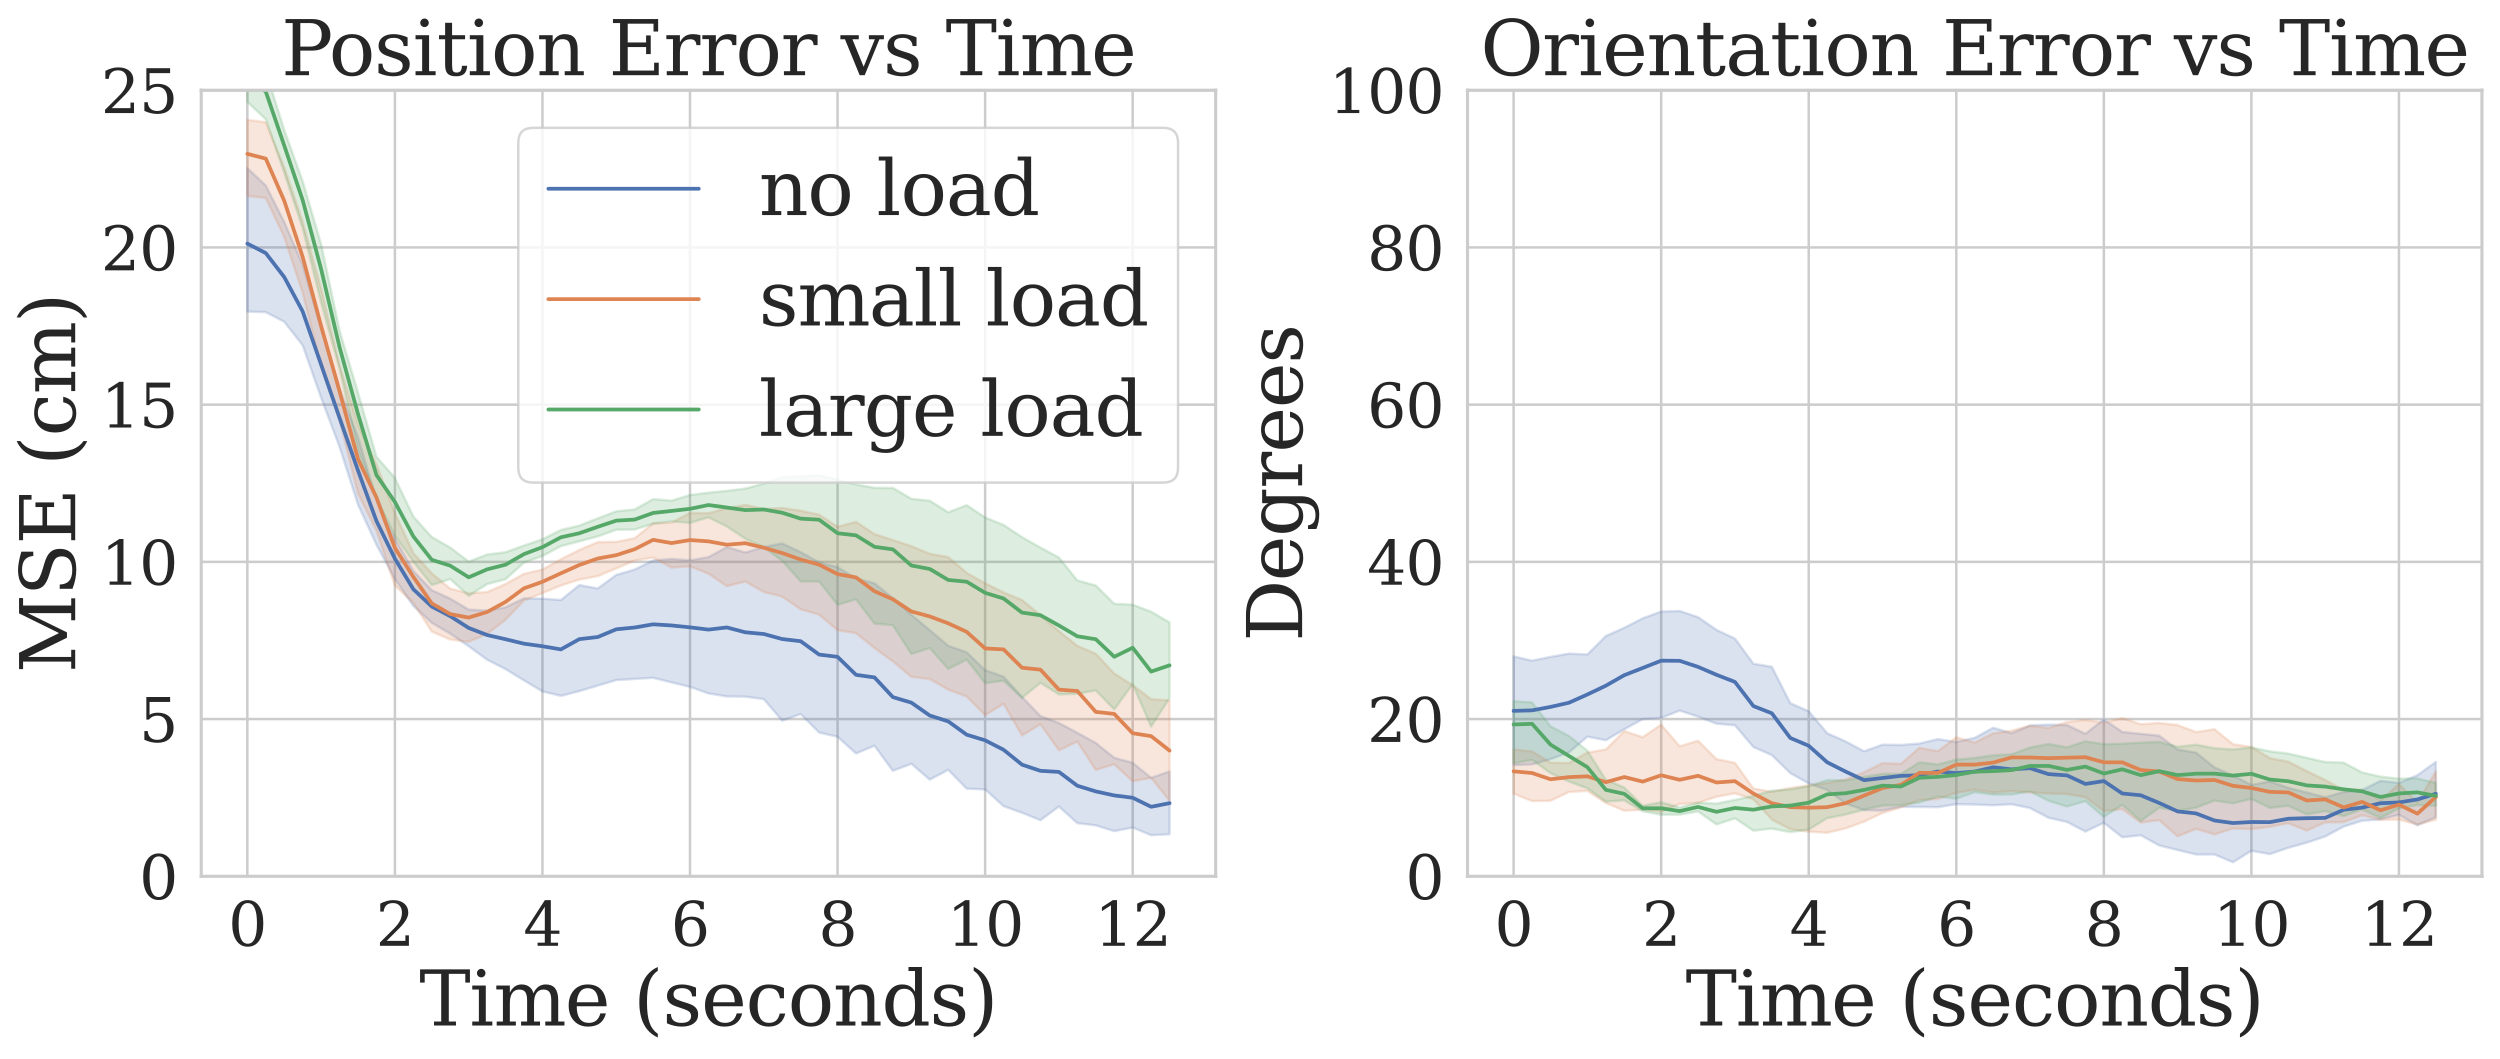 <?xml version="1.0" encoding="utf-8" standalone="no"?>
<!DOCTYPE svg PUBLIC "-//W3C//DTD SVG 1.1//EN"
  "http://www.w3.org/Graphics/SVG/1.1/DTD/svg11.dtd">
<svg xmlns:xlink="http://www.w3.org/1999/xlink" width="997.304pt" height="422.537pt" viewBox="0 0 997.304 422.537" xmlns="http://www.w3.org/2000/svg" version="1.1">
 <defs>
  <style type="text/css">*{stroke-linejoin: round; stroke-linecap: butt}</style>
 </defs>
 <g id="figure_1">
  <g id="patch_1">
   <path d="M 0 422.537 
L 997.304 422.537 
L 997.304 0 
L 0 0 
z
" style="fill: #ffffff"/>
  </g>
  <g id="axes_1">
   <g id="patch_2">
    <path d="M 80.274 349.575 
L 484.959 349.575 
L 484.959 35.995 
L 80.274 35.995 
z
" style="fill: #ffffff"/>
   </g>
   <g id="matplotlib.axis_1">
    <g id="xtick_1">
     <g id="line2d_1">
      <path d="M 98.669 349.575 
L 98.669 35.995 
" clip-path="url(#pbae67ec6b2)" style="fill: none; stroke: #cccccc; stroke-linecap: round"/>
     </g>
     <g id="text_1">
      <!-- 0 -->
      <g style="fill: #262626" transform="translate(91.034 377.312) scale(0.24 -0.24)">
       <defs>
        <path id="DejaVuSerif-30" d="M 2034 219 
Q 2513 219 2750 744 
Q 2988 1269 2988 2328 
Q 2988 3391 2750 3916 
Q 2513 4441 2034 4441 
Q 1556 4441 1318 3916 
Q 1081 3391 1081 2328 
Q 1081 1269 1318 744 
Q 1556 219 2034 219 
z
M 2034 -91 
Q 1275 -91 848 546 
Q 422 1184 422 2328 
Q 422 3475 848 4112 
Q 1275 4750 2034 4750 
Q 2797 4750 3222 4112 
Q 3647 3475 3647 2328 
Q 3647 1184 3222 546 
Q 2797 -91 2034 -91 
z
" transform="scale(0.016)"/>
       </defs>
       <use xlink:href="#DejaVuSerif-30"/>
      </g>
     </g>
    </g>
    <g id="xtick_2">
     <g id="line2d_2">
      <path d="M 157.532 349.575 
L 157.532 35.995 
" clip-path="url(#pbae67ec6b2)" style="fill: none; stroke: #cccccc; stroke-linecap: round"/>
     </g>
     <g id="text_2">
      <!-- 2 -->
      <g style="fill: #262626" transform="translate(149.897 377.312) scale(0.24 -0.24)">
       <defs>
        <path id="DejaVuSerif-32" d="M 819 3553 
L 469 3553 
L 469 4384 
Q 803 4563 1142 4656 
Q 1481 4750 1806 4750 
Q 2534 4750 2956 4397 
Q 3378 4044 3378 3438 
Q 3378 2753 2422 1800 
Q 2347 1728 2309 1691 
L 1131 513 
L 3078 513 
L 3078 1088 
L 3444 1088 
L 3444 0 
L 434 0 
L 434 341 
L 1850 1753 
Q 2319 2222 2519 2614 
Q 2719 3006 2719 3438 
Q 2719 3909 2473 4175 
Q 2228 4441 1797 4441 
Q 1350 4441 1106 4219 
Q 863 3997 819 3553 
z
" transform="scale(0.016)"/>
       </defs>
       <use xlink:href="#DejaVuSerif-32"/>
      </g>
     </g>
    </g>
    <g id="xtick_3">
     <g id="line2d_3">
      <path d="M 216.396 349.575 
L 216.396 35.995 
" clip-path="url(#pbae67ec6b2)" style="fill: none; stroke: #cccccc; stroke-linecap: round"/>
     </g>
     <g id="text_3">
      <!-- 4 -->
      <g style="fill: #262626" transform="translate(208.761 377.312) scale(0.24 -0.24)">
       <defs>
        <path id="DejaVuSerif-34" d="M 2234 1581 
L 2234 4063 
L 641 1581 
L 2234 1581 
z
M 3609 0 
L 1484 0 
L 1484 331 
L 2234 331 
L 2234 1247 
L 197 1247 
L 197 1588 
L 2241 4750 
L 2859 4750 
L 2859 1581 
L 3750 1581 
L 3750 1247 
L 2859 1247 
L 2859 331 
L 3609 331 
L 3609 0 
z
" transform="scale(0.016)"/>
       </defs>
       <use xlink:href="#DejaVuSerif-34"/>
      </g>
     </g>
    </g>
    <g id="xtick_4">
     <g id="line2d_4">
      <path d="M 275.259 349.575 
L 275.259 35.995 
" clip-path="url(#pbae67ec6b2)" style="fill: none; stroke: #cccccc; stroke-linecap: round"/>
     </g>
     <g id="text_4">
      <!-- 6 -->
      <g style="fill: #262626" transform="translate(267.624 377.312) scale(0.24 -0.24)">
       <defs>
        <path id="DejaVuSerif-36" d="M 2094 219 
Q 2534 219 2771 542 
Q 3009 866 3009 1472 
Q 3009 2078 2771 2401 
Q 2534 2725 2094 2725 
Q 1647 2725 1412 2412 
Q 1178 2100 1178 1509 
Q 1178 888 1415 553 
Q 1653 219 2094 219 
z
M 1075 2569 
Q 1288 2803 1556 2918 
Q 1825 3034 2163 3034 
Q 2859 3034 3264 2615 
Q 3669 2197 3669 1472 
Q 3669 763 3233 336 
Q 2797 -91 2069 -91 
Q 1278 -91 853 498 
Q 428 1088 428 2181 
Q 428 3406 931 4078 
Q 1434 4750 2350 4750 
Q 2597 4750 2869 4703 
Q 3141 4656 3425 4563 
L 3425 3794 
L 3072 3794 
Q 3034 4109 2831 4275 
Q 2628 4441 2284 4441 
Q 1678 4441 1381 3981 
Q 1084 3522 1075 2569 
z
" transform="scale(0.016)"/>
       </defs>
       <use xlink:href="#DejaVuSerif-36"/>
      </g>
     </g>
    </g>
    <g id="xtick_5">
     <g id="line2d_5">
      <path d="M 334.122 349.575 
L 334.122 35.995 
" clip-path="url(#pbae67ec6b2)" style="fill: none; stroke: #cccccc; stroke-linecap: round"/>
     </g>
     <g id="text_5">
      <!-- 8 -->
      <g style="fill: #262626" transform="translate(326.487 377.312) scale(0.24 -0.24)">
       <defs>
        <path id="DejaVuSerif-38" d="M 2981 1275 
Q 2981 1775 2732 2051 
Q 2484 2328 2034 2328 
Q 1584 2328 1336 2051 
Q 1088 1775 1088 1275 
Q 1088 772 1336 495 
Q 1584 219 2034 219 
Q 2484 219 2732 495 
Q 2981 772 2981 1275 
z
M 2853 3541 
Q 2853 3966 2637 4203 
Q 2422 4441 2034 4441 
Q 1650 4441 1433 4203 
Q 1216 3966 1216 3541 
Q 1216 3113 1433 2875 
Q 1650 2638 2034 2638 
Q 2422 2638 2637 2875 
Q 2853 3113 2853 3541 
z
M 2516 2484 
Q 3047 2413 3344 2092 
Q 3641 1772 3641 1275 
Q 3641 619 3225 264 
Q 2809 -91 2034 -91 
Q 1263 -91 845 264 
Q 428 619 428 1275 
Q 428 1772 725 2092 
Q 1022 2413 1556 2484 
Q 1084 2569 832 2842 
Q 581 3116 581 3541 
Q 581 4103 968 4426 
Q 1356 4750 2034 4750 
Q 2713 4750 3100 4426 
Q 3488 4103 3488 3541 
Q 3488 3116 3236 2842 
Q 2984 2569 2516 2484 
z
" transform="scale(0.016)"/>
       </defs>
       <use xlink:href="#DejaVuSerif-38"/>
      </g>
     </g>
    </g>
    <g id="xtick_6">
     <g id="line2d_6">
      <path d="M 392.986 349.575 
L 392.986 35.995 
" clip-path="url(#pbae67ec6b2)" style="fill: none; stroke: #cccccc; stroke-linecap: round"/>
     </g>
     <g id="text_6">
      <!-- 10 -->
      <g style="fill: #262626" transform="translate(377.716 377.312) scale(0.24 -0.24)">
       <defs>
        <path id="DejaVuSerif-31" d="M 909 0 
L 909 331 
L 1722 331 
L 1722 4213 
L 781 3603 
L 781 4013 
L 1919 4750 
L 2350 4750 
L 2350 331 
L 3163 331 
L 3163 0 
L 909 0 
z
" transform="scale(0.016)"/>
       </defs>
       <use xlink:href="#DejaVuSerif-31"/>
       <use xlink:href="#DejaVuSerif-30" x="63.623"/>
      </g>
     </g>
    </g>
    <g id="xtick_7">
     <g id="line2d_7">
      <path d="M 451.849 349.575 
L 451.849 35.995 
" clip-path="url(#pbae67ec6b2)" style="fill: none; stroke: #cccccc; stroke-linecap: round"/>
     </g>
     <g id="text_7">
      <!-- 12 -->
      <g style="fill: #262626" transform="translate(436.579 377.312) scale(0.24 -0.24)">
       <use xlink:href="#DejaVuSerif-31"/>
       <use xlink:href="#DejaVuSerif-32" x="63.623"/>
      </g>
     </g>
    </g>
    <g id="text_8">
     <!-- Time (seconds) -->
     <g style="fill: #262626" transform="translate(167.274 409.098) scale(0.3 -0.3)">
      <defs>
       <path id="DejaVuSerif-54" d="M 1222 0 
L 1222 331 
L 1819 331 
L 1819 4294 
L 447 4294 
L 447 3566 
L 63 3566 
L 63 4666 
L 4206 4666 
L 4206 3566 
L 3822 3566 
L 3822 4294 
L 2450 4294 
L 2450 331 
L 3047 331 
L 3047 0 
L 1222 0 
z
" transform="scale(0.016)"/>
       <path id="DejaVuSerif-69" d="M 622 4353 
Q 622 4497 726 4603 
Q 831 4709 978 4709 
Q 1122 4709 1226 4603 
Q 1331 4497 1331 4353 
Q 1331 4206 1228 4103 
Q 1125 4000 978 4000 
Q 831 4000 726 4103 
Q 622 4206 622 4353 
z
M 1356 331 
L 1900 331 
L 1900 0 
L 231 0 
L 231 331 
L 781 331 
L 781 2988 
L 231 2988 
L 231 3322 
L 1356 3322 
L 1356 331 
z
" transform="scale(0.016)"/>
       <path id="DejaVuSerif-6d" d="M 3316 2675 
Q 3481 3041 3739 3227 
Q 3997 3413 4341 3413 
Q 4863 3413 5119 3089 
Q 5375 2766 5375 2113 
L 5375 331 
L 5894 331 
L 5894 0 
L 4300 0 
L 4300 331 
L 4800 331 
L 4800 2047 
Q 4800 2556 4650 2772 
Q 4500 2988 4153 2988 
Q 3769 2988 3567 2697 
Q 3366 2406 3366 1850 
L 3366 331 
L 3866 331 
L 3866 0 
L 2291 0 
L 2291 331 
L 2791 331 
L 2791 2069 
Q 2791 2566 2641 2777 
Q 2491 2988 2144 2988 
Q 1759 2988 1557 2697 
Q 1356 2406 1356 1850 
L 1356 331 
L 1856 331 
L 1856 0 
L 263 0 
L 263 331 
L 781 331 
L 781 2994 
L 231 2994 
L 231 3322 
L 1356 3322 
L 1356 2731 
Q 1516 3063 1762 3238 
Q 2009 3413 2322 3413 
Q 2709 3413 2968 3220 
Q 3228 3028 3316 2675 
z
" transform="scale(0.016)"/>
       <path id="DejaVuSerif-65" d="M 3469 1600 
L 991 1600 
L 991 1575 
Q 991 903 1244 561 
Q 1497 219 1991 219 
Q 2369 219 2611 417 
Q 2853 616 2950 1006 
L 3413 1006 
Q 3275 459 2904 184 
Q 2534 -91 1931 -91 
Q 1203 -91 761 389 
Q 319 869 319 1663 
Q 319 2450 753 2931 
Q 1188 3413 1894 3413 
Q 2647 3413 3050 2948 
Q 3453 2484 3469 1600 
z
M 2791 1931 
Q 2772 2513 2545 2808 
Q 2319 3103 1894 3103 
Q 1497 3103 1269 2806 
Q 1041 2509 991 1931 
L 2791 1931 
z
" transform="scale(0.016)"/>
       <path id="DejaVuSerif-20" transform="scale(0.016)"/>
       <path id="DejaVuSerif-28" d="M 2041 -997 
Q 1281 -656 893 83 
Q 506 822 506 1931 
Q 506 3044 893 3783 
Q 1281 4522 2041 4863 
L 2041 4556 
Q 1559 4225 1350 3623 
Q 1141 3022 1141 1931 
Q 1141 844 1350 242 
Q 1559 -359 2041 -691 
L 2041 -997 
z
" transform="scale(0.016)"/>
       <path id="DejaVuSerif-73" d="M 359 184 
L 359 959 
L 691 959 
Q 703 588 923 403 
Q 1144 219 1575 219 
Q 1963 219 2166 364 
Q 2369 509 2369 788 
Q 2369 1006 2220 1140 
Q 2072 1275 1594 1428 
L 1178 1569 
Q 750 1706 558 1912 
Q 366 2119 366 2438 
Q 366 2894 700 3153 
Q 1034 3413 1625 3413 
Q 1888 3413 2178 3344 
Q 2469 3275 2778 3144 
L 2778 2419 
L 2447 2419 
Q 2434 2741 2221 2922 
Q 2009 3103 1644 3103 
Q 1281 3103 1095 2975 
Q 909 2847 909 2591 
Q 909 2381 1050 2254 
Q 1191 2128 1613 1997 
L 2069 1856 
Q 2541 1709 2748 1489 
Q 2956 1269 2956 922 
Q 2956 450 2595 179 
Q 2234 -91 1600 -91 
Q 1278 -91 972 -22 
Q 666 47 359 184 
z
" transform="scale(0.016)"/>
       <path id="DejaVuSerif-63" d="M 3291 997 
Q 3169 466 2822 187 
Q 2475 -91 1925 -91 
Q 1200 -91 759 389 
Q 319 869 319 1663 
Q 319 2459 759 2936 
Q 1200 3413 1925 3413 
Q 2241 3413 2553 3339 
Q 2866 3266 3181 3116 
L 3181 2266 
L 2847 2266 
Q 2781 2703 2561 2903 
Q 2341 3103 1931 3103 
Q 1466 3103 1228 2742 
Q 991 2381 991 1663 
Q 991 944 1227 581 
Q 1463 219 1931 219 
Q 2303 219 2525 412 
Q 2747 606 2828 997 
L 3291 997 
z
" transform="scale(0.016)"/>
       <path id="DejaVuSerif-6f" d="M 1925 219 
Q 2388 219 2623 584 
Q 2859 950 2859 1663 
Q 2859 2375 2623 2739 
Q 2388 3103 1925 3103 
Q 1463 3103 1227 2739 
Q 991 2375 991 1663 
Q 991 950 1228 584 
Q 1466 219 1925 219 
z
M 1925 -91 
Q 1200 -91 759 389 
Q 319 869 319 1663 
Q 319 2456 758 2934 
Q 1197 3413 1925 3413 
Q 2653 3413 3092 2934 
Q 3531 2456 3531 1663 
Q 3531 869 3092 389 
Q 2653 -91 1925 -91 
z
" transform="scale(0.016)"/>
       <path id="DejaVuSerif-6e" d="M 263 0 
L 263 331 
L 781 331 
L 781 2988 
L 231 2988 
L 231 3322 
L 1356 3322 
L 1356 2731 
Q 1516 3069 1770 3241 
Q 2025 3413 2363 3413 
Q 2913 3413 3172 3097 
Q 3431 2781 3431 2113 
L 3431 331 
L 3944 331 
L 3944 0 
L 2356 0 
L 2356 331 
L 2853 331 
L 2853 1931 
Q 2853 2541 2703 2767 
Q 2553 2994 2175 2994 
Q 1775 2994 1565 2701 
Q 1356 2409 1356 1850 
L 1356 331 
L 1856 331 
L 1856 0 
L 263 0 
z
" transform="scale(0.016)"/>
       <path id="DejaVuSerif-64" d="M 3359 331 
L 3909 331 
L 3909 0 
L 2784 0 
L 2784 519 
Q 2616 206 2355 57 
Q 2094 -91 1709 -91 
Q 1097 -91 708 395 
Q 319 881 319 1663 
Q 319 2444 706 2928 
Q 1094 3413 1709 3413 
Q 2094 3413 2355 3264 
Q 2616 3116 2784 2803 
L 2784 4531 
L 2241 4531 
L 2241 4863 
L 3359 4863 
L 3359 331 
z
M 2784 1497 
L 2784 1825 
Q 2784 2422 2554 2737 
Q 2325 3053 1888 3053 
Q 1444 3053 1217 2703 
Q 991 2353 991 1663 
Q 991 975 1217 622 
Q 1444 269 1888 269 
Q 2325 269 2554 583 
Q 2784 897 2784 1497 
z
" transform="scale(0.016)"/>
       <path id="DejaVuSerif-29" d="M 453 -997 
L 453 -691 
Q 934 -359 1145 242 
Q 1356 844 1356 1931 
Q 1356 3022 1145 3623 
Q 934 4225 453 4556 
L 453 4863 
Q 1216 4522 1603 3783 
Q 1991 3044 1991 1931 
Q 1991 822 1603 83 
Q 1216 -656 453 -997 
z
" transform="scale(0.016)"/>
      </defs>
      <use xlink:href="#DejaVuSerif-54"/>
      <use xlink:href="#DejaVuSerif-69" x="66.699"/>
      <use xlink:href="#DejaVuSerif-6d" x="98.682"/>
      <use xlink:href="#DejaVuSerif-65" x="193.506"/>
      <use xlink:href="#DejaVuSerif-20" x="252.686"/>
      <use xlink:href="#DejaVuSerif-28" x="284.473"/>
      <use xlink:href="#DejaVuSerif-73" x="323.486"/>
      <use xlink:href="#DejaVuSerif-65" x="374.805"/>
      <use xlink:href="#DejaVuSerif-63" x="433.984"/>
      <use xlink:href="#DejaVuSerif-6f" x="489.99"/>
      <use xlink:href="#DejaVuSerif-6e" x="550.195"/>
      <use xlink:href="#DejaVuSerif-64" x="614.6"/>
      <use xlink:href="#DejaVuSerif-73" x="678.613"/>
      <use xlink:href="#DejaVuSerif-29" x="729.932"/>
     </g>
    </g>
   </g>
   <g id="matplotlib.axis_2">
    <g id="ytick_1">
     <g id="line2d_8">
      <path d="M 80.274 349.575 
L 484.959 349.575 
" clip-path="url(#pbae67ec6b2)" style="fill: none; stroke: #cccccc; stroke-linecap: round"/>
     </g>
     <g id="text_9">
      <!-- 0 -->
      <g style="fill: #262626" transform="translate(55.504 358.693) scale(0.24 -0.24)">
       <use xlink:href="#DejaVuSerif-30"/>
      </g>
     </g>
    </g>
    <g id="ytick_2">
     <g id="line2d_9">
      <path d="M 80.274 286.859 
L 484.959 286.859 
" clip-path="url(#pbae67ec6b2)" style="fill: none; stroke: #cccccc; stroke-linecap: round"/>
     </g>
     <g id="text_10">
      <!-- 5 -->
      <g style="fill: #262626" transform="translate(55.504 295.977) scale(0.24 -0.24)">
       <defs>
        <path id="DejaVuSerif-35" d="M 3219 4666 
L 3219 4153 
L 1081 4153 
L 1081 2816 
Q 1244 2928 1461 2984 
Q 1678 3041 1947 3041 
Q 2703 3041 3140 2622 
Q 3578 2203 3578 1478 
Q 3578 738 3136 323 
Q 2694 -91 1894 -91 
Q 1572 -91 1234 -12 
Q 897 66 544 225 
L 544 1131 
L 897 1131 
Q 925 688 1179 453 
Q 1434 219 1894 219 
Q 2388 219 2653 544 
Q 2919 869 2919 1478 
Q 2919 2084 2655 2407 
Q 2391 2731 1894 2731 
Q 1613 2731 1398 2631 
Q 1184 2531 1019 2322 
L 750 2322 
L 750 4666 
L 3219 4666 
z
" transform="scale(0.016)"/>
       </defs>
       <use xlink:href="#DejaVuSerif-35"/>
      </g>
     </g>
    </g>
    <g id="ytick_3">
     <g id="line2d_10">
      <path d="M 80.274 224.143 
L 484.959 224.143 
" clip-path="url(#pbae67ec6b2)" style="fill: none; stroke: #cccccc; stroke-linecap: round"/>
     </g>
     <g id="text_11">
      <!-- 10 -->
      <g style="fill: #262626" transform="translate(40.234 233.261) scale(0.24 -0.24)">
       <use xlink:href="#DejaVuSerif-31"/>
       <use xlink:href="#DejaVuSerif-30" x="63.623"/>
      </g>
     </g>
    </g>
    <g id="ytick_4">
     <g id="line2d_11">
      <path d="M 80.274 161.427 
L 484.959 161.427 
" clip-path="url(#pbae67ec6b2)" style="fill: none; stroke: #cccccc; stroke-linecap: round"/>
     </g>
     <g id="text_12">
      <!-- 15 -->
      <g style="fill: #262626" transform="translate(40.234 170.545) scale(0.24 -0.24)">
       <use xlink:href="#DejaVuSerif-31"/>
       <use xlink:href="#DejaVuSerif-35" x="63.623"/>
      </g>
     </g>
    </g>
    <g id="ytick_5">
     <g id="line2d_12">
      <path d="M 80.274 98.711 
L 484.959 98.711 
" clip-path="url(#pbae67ec6b2)" style="fill: none; stroke: #cccccc; stroke-linecap: round"/>
     </g>
     <g id="text_13">
      <!-- 20 -->
      <g style="fill: #262626" transform="translate(40.234 107.829) scale(0.24 -0.24)">
       <use xlink:href="#DejaVuSerif-32"/>
       <use xlink:href="#DejaVuSerif-30" x="63.623"/>
      </g>
     </g>
    </g>
    <g id="ytick_6">
     <g id="line2d_13">
      <path d="M 80.274 35.995 
L 484.959 35.995 
" clip-path="url(#pbae67ec6b2)" style="fill: none; stroke: #cccccc; stroke-linecap: round"/>
     </g>
     <g id="text_14">
      <!-- 25 -->
      <g style="fill: #262626" transform="translate(40.234 45.113) scale(0.24 -0.24)">
       <use xlink:href="#DejaVuSerif-32"/>
       <use xlink:href="#DejaVuSerif-35" x="63.623"/>
      </g>
     </g>
    </g>
    <g id="text_15">
     <!-- MSE (cm) -->
     <g style="fill: #262626" transform="translate(29.995 268.465) rotate(-90) scale(0.3 -0.3)">
      <defs>
       <path id="DejaVuSerif-4d" d="M 353 0 
L 353 331 
L 947 331 
L 947 4331 
L 319 4331 
L 319 4666 
L 1678 4666 
L 3316 1344 
L 4953 4666 
L 6228 4666 
L 6228 4331 
L 5606 4331 
L 5606 331 
L 6203 331 
L 6203 0 
L 4378 0 
L 4378 331 
L 4972 331 
L 4972 3938 
L 3372 684 
L 2931 684 
L 1331 3938 
L 1331 331 
L 1925 331 
L 1925 0 
L 353 0 
z
" transform="scale(0.016)"/>
       <path id="DejaVuSerif-53" d="M 594 225 
L 594 1288 
L 953 1284 
Q 969 753 1261 498 
Q 1553 244 2150 244 
Q 2706 244 2998 464 
Q 3291 684 3291 1106 
Q 3291 1444 3114 1625 
Q 2938 1806 2369 1978 
L 1753 2163 
Q 1084 2366 811 2669 
Q 538 2972 538 3500 
Q 538 4094 959 4422 
Q 1381 4750 2144 4750 
Q 2469 4750 2856 4679 
Q 3244 4609 3681 4475 
L 3681 3481 
L 3328 3481 
Q 3275 3975 2998 4195 
Q 2722 4416 2156 4416 
Q 1663 4416 1405 4214 
Q 1147 4013 1147 3628 
Q 1147 3294 1340 3103 
Q 1534 2913 2163 2725 
L 2741 2553 
Q 3375 2363 3645 2067 
Q 3916 1772 3916 1275 
Q 3916 597 3481 253 
Q 3047 -91 2188 -91 
Q 1803 -91 1404 -12 
Q 1006 66 594 225 
z
" transform="scale(0.016)"/>
       <path id="DejaVuSerif-45" d="M 353 0 
L 353 331 
L 947 331 
L 947 4331 
L 353 4331 
L 353 4666 
L 4109 4666 
L 4109 3628 
L 3725 3628 
L 3725 4281 
L 1581 4281 
L 1581 2719 
L 3109 2719 
L 3109 3303 
L 3494 3303 
L 3494 1753 
L 3109 1753 
L 3109 2338 
L 1581 2338 
L 1581 384 
L 3775 384 
L 3775 1038 
L 4159 1038 
L 4159 0 
L 353 0 
z
" transform="scale(0.016)"/>
      </defs>
      <use xlink:href="#DejaVuSerif-4d"/>
      <use xlink:href="#DejaVuSerif-53" x="102.393"/>
      <use xlink:href="#DejaVuSerif-45" x="170.898"/>
      <use xlink:href="#DejaVuSerif-20" x="243.896"/>
      <use xlink:href="#DejaVuSerif-28" x="275.684"/>
      <use xlink:href="#DejaVuSerif-63" x="314.697"/>
      <use xlink:href="#DejaVuSerif-6d" x="370.703"/>
      <use xlink:href="#DejaVuSerif-29" x="465.527"/>
     </g>
    </g>
   </g>
   <g id="PolyCollection_1">
    <defs>
     <path id="ma407494975" d="M 98.669 -355.496 
L 98.669 -298.251 
L 106.027 -298.002 
L 113.385 -294.195 
L 120.743 -284.808 
L 128.101 -263.888 
L 135.459 -244.243 
L 142.817 -221.235 
L 150.175 -205.233 
L 157.532 -191.556 
L 164.89 -180.827 
L 172.248 -174.069 
L 179.606 -169.745 
L 186.964 -164.741 
L 194.322 -159.369 
L 201.68 -155.609 
L 209.038 -151.1 
L 216.396 -146.707 
L 223.754 -144.945 
L 231.112 -146.82 
L 238.469 -149.058 
L 245.827 -151.222 
L 253.185 -151.702 
L 260.543 -152.141 
L 267.901 -150.311 
L 275.259 -148.526 
L 282.617 -145.924 
L 289.975 -144.698 
L 297.333 -144.619 
L 304.691 -143.644 
L 312.049 -135.054 
L 319.406 -137.701 
L 326.764 -130.305 
L 334.122 -128.624 
L 341.48 -121.956 
L 348.838 -125.073 
L 356.196 -115.045 
L 363.554 -117.844 
L 370.912 -111.521 
L 378.27 -115.441 
L 385.628 -107.918 
L 392.986 -107.625 
L 400.343 -100.943 
L 407.701 -98.307 
L 415.059 -95.336 
L 422.417 -100.796 
L 429.775 -94.168 
L 437.133 -93.277 
L 444.491 -90.993 
L 451.849 -92.411 
L 459.207 -89.363 
L 466.565 -89.741 
L 466.565 -114.806 
L 466.565 -114.806 
L 459.207 -112.229 
L 451.849 -118.243 
L 444.491 -120.24 
L 437.133 -126.128 
L 429.775 -130.188 
L 422.417 -134.129 
L 415.059 -136.899 
L 407.701 -144.481 
L 400.343 -152.593 
L 392.986 -155.174 
L 385.628 -162.315 
L 378.27 -164.925 
L 370.912 -171.139 
L 363.554 -177.306 
L 356.196 -183.912 
L 348.838 -189.845 
L 341.48 -191.839 
L 334.122 -196.301 
L 326.764 -198.194 
L 319.406 -202.254 
L 312.049 -205.744 
L 304.691 -204.308 
L 297.333 -202.13 
L 289.975 -204.306 
L 282.617 -200.273 
L 275.259 -199.039 
L 267.901 -199.562 
L 260.543 -198.968 
L 253.185 -195.326 
L 245.827 -193.18 
L 238.469 -187.778 
L 231.112 -189.111 
L 223.754 -183.175 
L 216.396 -183.707 
L 209.038 -183.848 
L 201.68 -180.281 
L 194.322 -178.961 
L 186.964 -179.342 
L 179.606 -183.724 
L 172.248 -187.075 
L 164.89 -194.832 
L 157.532 -207.79 
L 150.175 -223.187 
L 142.817 -248.193 
L 135.459 -267.392 
L 128.101 -291.644 
L 120.743 -316.966 
L 113.385 -333.984 
L 106.027 -348.52 
L 98.669 -355.496 
z
" style="stroke: #4c72b0; stroke-opacity: 0.2"/>
    </defs>
    <g clip-path="url(#pbae67ec6b2)">
     <use xlink:href="#ma407494975" x="0" y="422.537" style="fill: #4c72b0; fill-opacity: 0.2; stroke: #4c72b0; stroke-opacity: 0.2"/>
    </g>
   </g>
   <g id="PolyCollection_2">
    <defs>
     <path id="mcaf2c3d1d6" d="M 98.669 -374.742 
L 98.669 -344.34 
L 106.027 -343.536 
L 113.385 -328.025 
L 120.743 -305.766 
L 128.101 -276.163 
L 135.459 -254.873 
L 142.817 -225.686 
L 150.175 -210.784 
L 157.532 -188.949 
L 164.89 -182.06 
L 172.248 -170.562 
L 179.606 -167.42 
L 186.964 -166.485 
L 194.322 -169.671 
L 201.68 -175.319 
L 209.038 -183.015 
L 216.396 -185.929 
L 223.754 -188.96 
L 231.112 -191.328 
L 238.469 -192.708 
L 245.827 -195.762 
L 253.185 -198.926 
L 260.543 -200.12 
L 267.901 -196.105 
L 275.259 -196.607 
L 282.617 -193.674 
L 289.975 -188.685 
L 297.333 -190.572 
L 304.691 -186.374 
L 312.049 -184.533 
L 319.406 -179.477 
L 326.764 -177.362 
L 334.122 -171.166 
L 341.48 -169.943 
L 348.838 -164.024 
L 356.196 -158.691 
L 363.554 -152.536 
L 370.912 -151.641 
L 378.27 -147.44 
L 385.628 -144.678 
L 392.986 -137.253 
L 400.343 -141.791 
L 407.701 -129.139 
L 415.059 -133.647 
L 422.417 -123.222 
L 429.775 -126.702 
L 437.133 -115.381 
L 444.491 -117.661 
L 451.849 -110.861 
L 459.207 -112.263 
L 466.565 -103.063 
L 466.565 -143.134 
L 466.565 -143.134 
L 459.207 -143.621 
L 451.849 -149.201 
L 444.491 -153.824 
L 437.133 -161.711 
L 429.775 -164.897 
L 422.417 -170.767 
L 415.059 -177.132 
L 407.701 -183.194 
L 400.343 -186.21 
L 392.986 -189.844 
L 385.628 -194.014 
L 378.27 -200.317 
L 370.912 -201.605 
L 363.554 -204.644 
L 356.196 -207.106 
L 348.838 -209.467 
L 341.48 -214.356 
L 334.122 -212.386 
L 326.764 -217.224 
L 319.406 -218.796 
L 312.049 -219.891 
L 304.691 -219.474 
L 297.333 -221.119 
L 289.975 -219.815 
L 282.617 -217.781 
L 275.259 -217.897 
L 267.901 -214.057 
L 260.543 -213.783 
L 253.185 -207.828 
L 245.827 -206.378 
L 238.469 -206.255 
L 231.112 -203.145 
L 223.754 -199.456 
L 216.396 -195.32 
L 209.038 -193.61 
L 201.68 -189.553 
L 194.322 -186.359 
L 186.964 -185.855 
L 179.606 -187.712 
L 172.248 -193.825 
L 164.89 -201.89 
L 157.532 -217.909 
L 150.175 -237.331 
L 142.817 -253.064 
L 135.459 -276.984 
L 128.101 -307.512 
L 120.743 -334.194 
L 113.385 -355.842 
L 106.027 -373.739 
L 98.669 -374.742 
z
" style="stroke: #dd8452; stroke-opacity: 0.2"/>
    </defs>
    <g clip-path="url(#pbae67ec6b2)">
     <use xlink:href="#mcaf2c3d1d6" x="0" y="422.537" style="fill: #dd8452; fill-opacity: 0.2; stroke: #dd8452; stroke-opacity: 0.2"/>
    </g>
   </g>
   <g id="PolyCollection_3">
    <defs>
     <path id="m2fd78d4d6e" d="M 98.669 -397.243 
L 98.669 -381.877 
L 106.027 -374.976 
L 113.385 -353.624 
L 120.743 -331.47 
L 128.101 -301.883 
L 135.459 -275.484 
L 142.817 -242.962 
L 150.175 -223.923 
L 157.532 -208.845 
L 164.89 -198.455 
L 172.248 -189.141 
L 179.606 -191.542 
L 186.964 -184.818 
L 194.322 -189.522 
L 201.68 -191.449 
L 209.038 -198.124 
L 216.396 -200.718 
L 223.754 -204.675 
L 231.112 -206.597 
L 238.469 -208.548 
L 245.827 -211.207 
L 253.185 -211.306 
L 260.543 -213.61 
L 267.901 -214.529 
L 275.259 -213.943 
L 282.617 -216.167 
L 289.975 -212.494 
L 297.333 -207.612 
L 304.691 -204.284 
L 312.049 -198.82 
L 319.406 -190.608 
L 326.764 -190.58 
L 334.122 -181.252 
L 341.48 -183.472 
L 348.838 -173.784 
L 356.196 -173.127 
L 363.554 -161.664 
L 370.912 -164.023 
L 378.27 -155.668 
L 385.628 -159.421 
L 392.986 -150.018 
L 400.343 -150.999 
L 407.701 -144.139 
L 415.059 -150.15 
L 422.417 -145.529 
L 429.775 -145.785 
L 437.133 -147.106 
L 444.491 -139.525 
L 451.849 -149.607 
L 459.207 -132.671 
L 466.565 -144.069 
L 466.565 -174.219 
L 466.565 -174.219 
L 459.207 -178.501 
L 451.849 -181.319 
L 444.491 -181.656 
L 437.133 -188.986 
L 429.775 -190.974 
L 422.417 -200.123 
L 415.059 -204.081 
L 407.701 -208.252 
L 400.343 -213.122 
L 392.986 -216.102 
L 385.628 -221.023 
L 378.27 -218.173 
L 370.912 -222.768 
L 363.554 -223.564 
L 356.196 -227.889 
L 348.838 -227.943 
L 341.48 -229.251 
L 334.122 -231.177 
L 326.764 -233.014 
L 319.406 -232.55 
L 312.049 -232.262 
L 304.691 -229.609 
L 297.333 -227.636 
L 289.975 -226.722 
L 282.617 -225.989 
L 275.259 -225.066 
L 267.901 -222.802 
L 260.543 -223.416 
L 253.185 -219.3 
L 245.827 -218.561 
L 238.469 -215.752 
L 231.112 -212.863 
L 223.754 -211.097 
L 216.396 -207.407 
L 209.038 -204.901 
L 201.68 -202.251 
L 194.322 -201.315 
L 186.964 -198.492 
L 179.606 -204.1 
L 172.248 -208.296 
L 164.89 -216.491 
L 157.532 -231.871 
L 150.175 -240.338 
L 142.817 -265.89 
L 135.459 -290.67 
L 128.101 -325.112 
L 120.743 -350.233 
L 113.385 -370.679 
L 106.027 -394.165 
L 98.669 -397.243 
z
" style="stroke: #55a868; stroke-opacity: 0.2"/>
    </defs>
    <g clip-path="url(#pbae67ec6b2)">
     <use xlink:href="#m2fd78d4d6e" x="0" y="422.537" style="fill: #55a868; fill-opacity: 0.2; stroke: #55a868; stroke-opacity: 0.2"/>
    </g>
   </g>
   <g id="line2d_14">
    <path d="M 98.669 97.179 
L 106.027 100.975 
L 113.385 110.53 
L 120.743 124.237 
L 128.101 145.455 
L 135.459 166.72 
L 142.817 187.706 
L 150.175 207.849 
L 157.532 222.864 
L 164.89 235.066 
L 172.248 241.965 
L 179.606 245.803 
L 186.964 250.496 
L 194.322 253.325 
L 201.68 255.002 
L 209.038 256.777 
L 216.396 257.802 
L 223.754 259.058 
L 231.112 254.969 
L 238.469 254.119 
L 245.827 251.042 
L 253.185 250.318 
L 260.543 249.054 
L 267.901 249.506 
L 275.259 250.265 
L 282.617 251.157 
L 289.975 250.306 
L 297.333 252.239 
L 304.691 252.916 
L 312.049 254.932 
L 319.406 255.789 
L 326.764 261.131 
L 334.122 262.023 
L 341.48 269.202 
L 348.838 270.234 
L 356.196 278.111 
L 363.554 280.292 
L 370.912 285.448 
L 378.27 287.775 
L 385.628 293.088 
L 392.986 295.341 
L 400.343 299.1 
L 407.701 305.043 
L 415.059 307.501 
L 422.417 307.933 
L 429.775 313.45 
L 437.133 315.714 
L 444.491 317.321 
L 451.849 318.245 
L 459.207 321.839 
L 466.565 320.403 
" clip-path="url(#pbae67ec6b2)" style="fill: none; stroke: #4c72b0; stroke-width: 1.5; stroke-linecap: round"/>
   </g>
   <g id="line2d_15">
    <path d="M 98.669 61.369 
L 106.027 63.28 
L 113.385 80.088 
L 120.743 102.521 
L 128.101 130.043 
L 135.459 156.125 
L 142.817 183.154 
L 150.175 198.48 
L 157.532 218.565 
L 164.89 230.135 
L 172.248 240.705 
L 179.606 244.966 
L 186.964 246.367 
L 194.322 244.141 
L 201.68 240.101 
L 209.038 234.694 
L 216.396 232.081 
L 223.754 228.699 
L 231.112 225.378 
L 238.469 222.8 
L 245.827 221.467 
L 253.185 219.089 
L 260.543 215.349 
L 267.901 216.642 
L 275.259 215.441 
L 282.617 215.951 
L 289.975 217.3 
L 297.333 216.691 
L 304.691 218.486 
L 312.049 220.637 
L 319.406 223.206 
L 326.764 225.244 
L 334.122 229.021 
L 341.48 230.343 
L 348.838 235.858 
L 356.196 239.073 
L 363.554 243.922 
L 370.912 245.914 
L 378.27 248.659 
L 385.628 252.059 
L 392.986 258.671 
L 400.343 259.063 
L 407.701 266.371 
L 415.059 267.148 
L 422.417 275.114 
L 429.775 275.653 
L 437.133 283.991 
L 444.491 284.792 
L 451.849 292.506 
L 459.207 293.661 
L 466.565 299.439 
" clip-path="url(#pbae67ec6b2)" style="fill: none; stroke: #dd8452; stroke-width: 1.5; stroke-linecap: round"/>
   </g>
   <g id="line2d_16">
    <path d="M 98.669 31.247 
L 106.027 36.55 
L 113.385 58.058 
L 120.743 79.85 
L 128.101 107.347 
L 135.459 138.527 
L 142.817 165.188 
L 150.175 189.504 
L 157.532 200.261 
L 164.89 213.984 
L 172.248 223.328 
L 179.606 225.659 
L 186.964 230.293 
L 194.322 227.119 
L 201.68 225.265 
L 209.038 221.035 
L 216.396 218.273 
L 223.754 214.341 
L 231.112 212.719 
L 238.469 210.138 
L 245.827 207.695 
L 253.185 207.27 
L 260.543 204.623 
L 267.901 203.817 
L 275.259 202.986 
L 282.617 201.46 
L 289.975 202.476 
L 297.333 203.494 
L 304.691 203.256 
L 312.049 204.549 
L 319.406 206.899 
L 326.764 207.313 
L 334.122 212.725 
L 341.48 213.559 
L 348.838 218.132 
L 356.196 219.158 
L 363.554 225.586 
L 370.912 226.982 
L 378.27 231.362 
L 385.628 232.055 
L 392.986 236.497 
L 400.343 238.758 
L 407.701 244.376 
L 415.059 245.422 
L 422.417 249.527 
L 429.775 253.839 
L 437.133 255.004 
L 444.491 262.002 
L 451.849 258.409 
L 459.207 267.902 
L 466.565 265.414 
" clip-path="url(#pbae67ec6b2)" style="fill: none; stroke: #55a868; stroke-width: 1.5; stroke-linecap: round"/>
   </g>
   <g id="patch_3">
    <path d="M 80.274 349.575 
L 80.274 35.995 
" style="fill: none; stroke: #cccccc; stroke-width: 1.25; stroke-linejoin: miter; stroke-linecap: square"/>
   </g>
   <g id="patch_4">
    <path d="M 484.959 349.575 
L 484.959 35.995 
" style="fill: none; stroke: #cccccc; stroke-width: 1.25; stroke-linejoin: miter; stroke-linecap: square"/>
   </g>
   <g id="patch_5">
    <path d="M 80.274 349.575 
L 484.959 349.575 
" style="fill: none; stroke: #cccccc; stroke-width: 1.25; stroke-linejoin: miter; stroke-linecap: square"/>
   </g>
   <g id="patch_6">
    <path d="M 80.274 35.995 
L 484.959 35.995 
" style="fill: none; stroke: #cccccc; stroke-width: 1.25; stroke-linejoin: miter; stroke-linecap: square"/>
   </g>
   <g id="text_16">
    <!-- Position Error vs Time -->
    <g style="fill: #262626" transform="translate(112.215 29.995) scale(0.3 -0.3)">
     <defs>
      <path id="DejaVuSerif-50" d="M 1581 2375 
L 2406 2375 
Q 2872 2375 3115 2626 
Q 3359 2878 3359 3353 
Q 3359 3831 3115 4081 
Q 2872 4331 2406 4331 
L 1581 4331 
L 1581 2375 
z
M 353 0 
L 353 331 
L 947 331 
L 947 4331 
L 353 4331 
L 353 4666 
L 2559 4666 
Q 3259 4666 3668 4311 
Q 4078 3956 4078 3353 
Q 4078 2753 3668 2397 
Q 3259 2041 2559 2041 
L 1581 2041 
L 1581 331 
L 2303 331 
L 2303 0 
L 353 0 
z
" transform="scale(0.016)"/>
      <path id="DejaVuSerif-74" d="M 691 2988 
L 184 2988 
L 184 3322 
L 691 3322 
L 691 4353 
L 1269 4353 
L 1269 3322 
L 2350 3322 
L 2350 2988 
L 1269 2988 
L 1269 878 
Q 1269 456 1350 337 
Q 1431 219 1650 219 
Q 1875 219 1978 351 
Q 2081 484 2088 781 
L 2522 781 
Q 2497 328 2275 118 
Q 2053 -91 1600 -91 
Q 1103 -91 897 129 
Q 691 350 691 878 
L 691 2988 
z
" transform="scale(0.016)"/>
      <path id="DejaVuSerif-72" d="M 3059 3328 
L 3059 2497 
L 2728 2497 
Q 2713 2744 2591 2866 
Q 2469 2988 2234 2988 
Q 1809 2988 1582 2694 
Q 1356 2400 1356 1850 
L 1356 331 
L 2022 331 
L 2022 0 
L 263 0 
L 263 331 
L 781 331 
L 781 2994 
L 231 2994 
L 231 3322 
L 1356 3322 
L 1356 2731 
Q 1525 3078 1790 3245 
Q 2056 3413 2438 3413 
Q 2578 3413 2733 3391 
Q 2888 3369 3059 3328 
z
" transform="scale(0.016)"/>
      <path id="DejaVuSerif-76" d="M 1581 0 
L 359 2988 
L -19 2988 
L -19 3322 
L 1509 3322 
L 1509 2988 
L 978 2988 
L 1913 703 
L 2847 2988 
L 2350 2988 
L 2350 3322 
L 3597 3322 
L 3597 2988 
L 3225 2988 
L 2003 0 
L 1581 0 
z
" transform="scale(0.016)"/>
     </defs>
     <use xlink:href="#DejaVuSerif-50"/>
     <use xlink:href="#DejaVuSerif-6f" x="63.285"/>
     <use xlink:href="#DejaVuSerif-73" x="123.49"/>
     <use xlink:href="#DejaVuSerif-69" x="174.809"/>
     <use xlink:href="#DejaVuSerif-74" x="206.791"/>
     <use xlink:href="#DejaVuSerif-69" x="246.977"/>
     <use xlink:href="#DejaVuSerif-6f" x="278.959"/>
     <use xlink:href="#DejaVuSerif-6e" x="339.164"/>
     <use xlink:href="#DejaVuSerif-20" x="403.568"/>
     <use xlink:href="#DejaVuSerif-45" x="435.355"/>
     <use xlink:href="#DejaVuSerif-72" x="508.354"/>
     <use xlink:href="#DejaVuSerif-72" x="556.156"/>
     <use xlink:href="#DejaVuSerif-6f" x="603.959"/>
     <use xlink:href="#DejaVuSerif-72" x="664.164"/>
     <use xlink:href="#DejaVuSerif-20" x="711.967"/>
     <use xlink:href="#DejaVuSerif-76" x="743.754"/>
     <use xlink:href="#DejaVuSerif-73" x="800.248"/>
     <use xlink:href="#DejaVuSerif-20" x="851.566"/>
     <use xlink:href="#DejaVuSerif-54" x="883.354"/>
     <use xlink:href="#DejaVuSerif-69" x="950.053"/>
     <use xlink:href="#DejaVuSerif-6d" x="982.035"/>
     <use xlink:href="#DejaVuSerif-65" x="1076.859"/>
    </g>
   </g>
   <g id="legend_1">
    <g id="patch_7">
     <path d="M 212.756 192.525 
L 463.959 192.525 
Q 469.959 192.525 469.959 186.525 
L 469.959 56.995 
Q 469.959 50.995 463.959 50.995 
L 212.756 50.995 
Q 206.756 50.995 206.756 56.995 
L 206.756 186.525 
Q 206.756 192.525 212.756 192.525 
z
" style="fill: #ffffff; opacity: 0.8; stroke: #cccccc; stroke-linejoin: miter"/>
    </g>
    <g id="line2d_17">
     <path d="M 218.756 75.291 
L 248.756 75.291 
L 278.756 75.291 
" style="fill: none; stroke: #4c72b0; stroke-width: 1.5; stroke-linecap: round"/>
    </g>
    <g id="text_17">
     <!-- no load -->
     <g style="fill: #262626" transform="translate(302.756 85.791) scale(0.3 -0.3)">
      <defs>
       <path id="DejaVuSerif-6c" d="M 1313 331 
L 1856 331 
L 1856 0 
L 184 0 
L 184 331 
L 738 331 
L 738 4531 
L 184 4531 
L 184 4863 
L 1313 4863 
L 1313 331 
z
" transform="scale(0.016)"/>
       <path id="DejaVuSerif-61" d="M 2547 1044 
L 2547 1747 
L 1806 1747 
Q 1378 1747 1168 1562 
Q 959 1378 959 997 
Q 959 650 1171 447 
Q 1384 244 1747 244 
Q 2106 244 2326 466 
Q 2547 688 2547 1044 
z
M 3122 2075 
L 3122 331 
L 3634 331 
L 3634 0 
L 2547 0 
L 2547 359 
Q 2356 128 2106 18 
Q 1856 -91 1522 -91 
Q 969 -91 644 203 
Q 319 497 319 997 
Q 319 1513 691 1797 
Q 1063 2081 1741 2081 
L 2547 2081 
L 2547 2309 
Q 2547 2688 2317 2895 
Q 2088 3103 1672 3103 
Q 1328 3103 1125 2947 
Q 922 2791 872 2484 
L 575 2484 
L 575 3156 
Q 875 3284 1158 3348 
Q 1441 3413 1709 3413 
Q 2400 3413 2761 3070 
Q 3122 2728 3122 2075 
z
" transform="scale(0.016)"/>
      </defs>
      <use xlink:href="#DejaVuSerif-6e"/>
      <use xlink:href="#DejaVuSerif-6f" x="64.404"/>
      <use xlink:href="#DejaVuSerif-20" x="124.609"/>
      <use xlink:href="#DejaVuSerif-6c" x="156.396"/>
      <use xlink:href="#DejaVuSerif-6f" x="188.379"/>
      <use xlink:href="#DejaVuSerif-61" x="248.584"/>
      <use xlink:href="#DejaVuSerif-64" x="308.203"/>
     </g>
    </g>
    <g id="line2d_18">
     <path d="M 218.756 119.325 
L 248.756 119.325 
L 278.756 119.325 
" style="fill: none; stroke: #dd8452; stroke-width: 1.5; stroke-linecap: round"/>
    </g>
    <g id="text_18">
     <!-- small load -->
     <g style="fill: #262626" transform="translate(302.756 129.825) scale(0.3 -0.3)">
      <use xlink:href="#DejaVuSerif-73"/>
      <use xlink:href="#DejaVuSerif-6d" x="51.318"/>
      <use xlink:href="#DejaVuSerif-61" x="146.143"/>
      <use xlink:href="#DejaVuSerif-6c" x="205.762"/>
      <use xlink:href="#DejaVuSerif-6c" x="237.744"/>
      <use xlink:href="#DejaVuSerif-20" x="269.727"/>
      <use xlink:href="#DejaVuSerif-6c" x="301.514"/>
      <use xlink:href="#DejaVuSerif-6f" x="333.496"/>
      <use xlink:href="#DejaVuSerif-61" x="393.701"/>
      <use xlink:href="#DejaVuSerif-64" x="453.32"/>
     </g>
    </g>
    <g id="line2d_19">
     <path d="M 218.756 163.359 
L 248.756 163.359 
L 278.756 163.359 
" style="fill: none; stroke: #55a868; stroke-width: 1.5; stroke-linecap: round"/>
    </g>
    <g id="text_19">
     <!-- large load -->
     <g style="fill: #262626" transform="translate(302.756 173.859) scale(0.3 -0.3)">
      <defs>
       <path id="DejaVuSerif-67" d="M 3359 2988 
L 3359 72 
Q 3359 -644 2965 -1033 
Q 2572 -1422 1844 -1422 
Q 1516 -1422 1216 -1362 
Q 916 -1303 641 -1184 
L 641 -488 
L 941 -488 
Q 997 -813 1206 -963 
Q 1416 -1113 1806 -1113 
Q 2313 -1113 2548 -827 
Q 2784 -541 2784 72 
L 2784 519 
Q 2616 206 2355 57 
Q 2094 -91 1709 -91 
Q 1097 -91 708 395 
Q 319 881 319 1663 
Q 319 2444 706 2928 
Q 1094 3413 1709 3413 
Q 2094 3413 2355 3264 
Q 2616 3116 2784 2803 
L 2784 3322 
L 3909 3322 
L 3909 2988 
L 3359 2988 
z
M 2784 1825 
Q 2784 2422 2554 2737 
Q 2325 3053 1888 3053 
Q 1444 3053 1217 2703 
Q 991 2353 991 1663 
Q 991 975 1217 622 
Q 1444 269 1888 269 
Q 2325 269 2554 583 
Q 2784 897 2784 1497 
L 2784 1825 
z
" transform="scale(0.016)"/>
      </defs>
      <use xlink:href="#DejaVuSerif-6c"/>
      <use xlink:href="#DejaVuSerif-61" x="31.982"/>
      <use xlink:href="#DejaVuSerif-72" x="91.602"/>
      <use xlink:href="#DejaVuSerif-67" x="139.404"/>
      <use xlink:href="#DejaVuSerif-65" x="203.418"/>
      <use xlink:href="#DejaVuSerif-20" x="262.598"/>
      <use xlink:href="#DejaVuSerif-6c" x="294.385"/>
      <use xlink:href="#DejaVuSerif-6f" x="326.367"/>
      <use xlink:href="#DejaVuSerif-61" x="386.572"/>
      <use xlink:href="#DejaVuSerif-64" x="446.191"/>
     </g>
    </g>
   </g>
  </g>
  <g id="axes_2">
   <g id="patch_8">
    <path d="M 585.419 349.575 
L 990.104 349.575 
L 990.104 35.995 
L 585.419 35.995 
z
" style="fill: #ffffff"/>
   </g>
   <g id="matplotlib.axis_3">
    <g id="xtick_8">
     <g id="line2d_20">
      <path d="M 603.814 349.575 
L 603.814 35.995 
" clip-path="url(#p03b6cfc985)" style="fill: none; stroke: #cccccc; stroke-linecap: round"/>
     </g>
     <g id="text_20">
      <!-- 0 -->
      <g style="fill: #262626" transform="translate(596.179 377.312) scale(0.24 -0.24)">
       <use xlink:href="#DejaVuSerif-30"/>
      </g>
     </g>
    </g>
    <g id="xtick_9">
     <g id="line2d_21">
      <path d="M 662.677 349.575 
L 662.677 35.995 
" clip-path="url(#p03b6cfc985)" style="fill: none; stroke: #cccccc; stroke-linecap: round"/>
     </g>
     <g id="text_21">
      <!-- 2 -->
      <g style="fill: #262626" transform="translate(655.042 377.312) scale(0.24 -0.24)">
       <use xlink:href="#DejaVuSerif-32"/>
      </g>
     </g>
    </g>
    <g id="xtick_10">
     <g id="line2d_22">
      <path d="M 721.541 349.575 
L 721.541 35.995 
" clip-path="url(#p03b6cfc985)" style="fill: none; stroke: #cccccc; stroke-linecap: round"/>
     </g>
     <g id="text_22">
      <!-- 4 -->
      <g style="fill: #262626" transform="translate(713.906 377.312) scale(0.24 -0.24)">
       <use xlink:href="#DejaVuSerif-34"/>
      </g>
     </g>
    </g>
    <g id="xtick_11">
     <g id="line2d_23">
      <path d="M 780.404 349.575 
L 780.404 35.995 
" clip-path="url(#p03b6cfc985)" style="fill: none; stroke: #cccccc; stroke-linecap: round"/>
     </g>
     <g id="text_23">
      <!-- 6 -->
      <g style="fill: #262626" transform="translate(772.769 377.312) scale(0.24 -0.24)">
       <use xlink:href="#DejaVuSerif-36"/>
      </g>
     </g>
    </g>
    <g id="xtick_12">
     <g id="line2d_24">
      <path d="M 839.267 349.575 
L 839.267 35.995 
" clip-path="url(#p03b6cfc985)" style="fill: none; stroke: #cccccc; stroke-linecap: round"/>
     </g>
     <g id="text_24">
      <!-- 8 -->
      <g style="fill: #262626" transform="translate(831.632 377.312) scale(0.24 -0.24)">
       <use xlink:href="#DejaVuSerif-38"/>
      </g>
     </g>
    </g>
    <g id="xtick_13">
     <g id="line2d_25">
      <path d="M 898.131 349.575 
L 898.131 35.995 
" clip-path="url(#p03b6cfc985)" style="fill: none; stroke: #cccccc; stroke-linecap: round"/>
     </g>
     <g id="text_25">
      <!-- 10 -->
      <g style="fill: #262626" transform="translate(882.861 377.312) scale(0.24 -0.24)">
       <use xlink:href="#DejaVuSerif-31"/>
       <use xlink:href="#DejaVuSerif-30" x="63.623"/>
      </g>
     </g>
    </g>
    <g id="xtick_14">
     <g id="line2d_26">
      <path d="M 956.994 349.575 
L 956.994 35.995 
" clip-path="url(#p03b6cfc985)" style="fill: none; stroke: #cccccc; stroke-linecap: round"/>
     </g>
     <g id="text_26">
      <!-- 12 -->
      <g style="fill: #262626" transform="translate(941.724 377.312) scale(0.24 -0.24)">
       <use xlink:href="#DejaVuSerif-31"/>
       <use xlink:href="#DejaVuSerif-32" x="63.623"/>
      </g>
     </g>
    </g>
    <g id="text_27">
     <!-- Time (seconds) -->
     <g style="fill: #262626" transform="translate(672.419 409.098) scale(0.3 -0.3)">
      <use xlink:href="#DejaVuSerif-54"/>
      <use xlink:href="#DejaVuSerif-69" x="66.699"/>
      <use xlink:href="#DejaVuSerif-6d" x="98.682"/>
      <use xlink:href="#DejaVuSerif-65" x="193.506"/>
      <use xlink:href="#DejaVuSerif-20" x="252.686"/>
      <use xlink:href="#DejaVuSerif-28" x="284.473"/>
      <use xlink:href="#DejaVuSerif-73" x="323.486"/>
      <use xlink:href="#DejaVuSerif-65" x="374.805"/>
      <use xlink:href="#DejaVuSerif-63" x="433.984"/>
      <use xlink:href="#DejaVuSerif-6f" x="489.99"/>
      <use xlink:href="#DejaVuSerif-6e" x="550.195"/>
      <use xlink:href="#DejaVuSerif-64" x="614.6"/>
      <use xlink:href="#DejaVuSerif-73" x="678.613"/>
      <use xlink:href="#DejaVuSerif-29" x="729.932"/>
     </g>
    </g>
   </g>
   <g id="matplotlib.axis_4">
    <g id="ytick_7">
     <g id="line2d_27">
      <path d="M 585.419 349.575 
L 990.104 349.575 
" clip-path="url(#p03b6cfc985)" style="fill: none; stroke: #cccccc; stroke-linecap: round"/>
     </g>
     <g id="text_28">
      <!-- 0 -->
      <g style="fill: #262626" transform="translate(560.649 358.693) scale(0.24 -0.24)">
       <use xlink:href="#DejaVuSerif-30"/>
      </g>
     </g>
    </g>
    <g id="ytick_8">
     <g id="line2d_28">
      <path d="M 585.419 286.859 
L 990.104 286.859 
" clip-path="url(#p03b6cfc985)" style="fill: none; stroke: #cccccc; stroke-linecap: round"/>
     </g>
     <g id="text_29">
      <!-- 20 -->
      <g style="fill: #262626" transform="translate(545.379 295.977) scale(0.24 -0.24)">
       <use xlink:href="#DejaVuSerif-32"/>
       <use xlink:href="#DejaVuSerif-30" x="63.623"/>
      </g>
     </g>
    </g>
    <g id="ytick_9">
     <g id="line2d_29">
      <path d="M 585.419 224.143 
L 990.104 224.143 
" clip-path="url(#p03b6cfc985)" style="fill: none; stroke: #cccccc; stroke-linecap: round"/>
     </g>
     <g id="text_30">
      <!-- 40 -->
      <g style="fill: #262626" transform="translate(545.379 233.261) scale(0.24 -0.24)">
       <use xlink:href="#DejaVuSerif-34"/>
       <use xlink:href="#DejaVuSerif-30" x="63.623"/>
      </g>
     </g>
    </g>
    <g id="ytick_10">
     <g id="line2d_30">
      <path d="M 585.419 161.427 
L 990.104 161.427 
" clip-path="url(#p03b6cfc985)" style="fill: none; stroke: #cccccc; stroke-linecap: round"/>
     </g>
     <g id="text_31">
      <!-- 60 -->
      <g style="fill: #262626" transform="translate(545.379 170.545) scale(0.24 -0.24)">
       <use xlink:href="#DejaVuSerif-36"/>
       <use xlink:href="#DejaVuSerif-30" x="63.623"/>
      </g>
     </g>
    </g>
    <g id="ytick_11">
     <g id="line2d_31">
      <path d="M 585.419 98.711 
L 990.104 98.711 
" clip-path="url(#p03b6cfc985)" style="fill: none; stroke: #cccccc; stroke-linecap: round"/>
     </g>
     <g id="text_32">
      <!-- 80 -->
      <g style="fill: #262626" transform="translate(545.379 107.829) scale(0.24 -0.24)">
       <use xlink:href="#DejaVuSerif-38"/>
       <use xlink:href="#DejaVuSerif-30" x="63.623"/>
      </g>
     </g>
    </g>
    <g id="ytick_12">
     <g id="line2d_32">
      <path d="M 585.419 35.995 
L 990.104 35.995 
" clip-path="url(#p03b6cfc985)" style="fill: none; stroke: #cccccc; stroke-linecap: round"/>
     </g>
     <g id="text_33">
      <!-- 100 -->
      <g style="fill: #262626" transform="translate(530.109 45.113) scale(0.24 -0.24)">
       <use xlink:href="#DejaVuSerif-31"/>
       <use xlink:href="#DejaVuSerif-30" x="63.623"/>
       <use xlink:href="#DejaVuSerif-30" x="127.246"/>
      </g>
     </g>
    </g>
    <g id="text_34">
     <!-- Degrees -->
     <g style="fill: #262626" transform="translate(519.444 255.914) rotate(-90) scale(0.3 -0.3)">
      <defs>
       <path id="DejaVuSerif-44" d="M 1581 331 
L 2163 331 
Q 3072 331 3558 850 
Q 4044 1369 4044 2338 
Q 4044 3306 3559 3818 
Q 3075 4331 2163 4331 
L 1581 4331 
L 1581 331 
z
M 353 0 
L 353 331 
L 947 331 
L 947 4331 
L 353 4331 
L 353 4666 
L 2209 4666 
Q 3416 4666 4089 4050 
Q 4763 3434 4763 2338 
Q 4763 1238 4088 619 
Q 3413 0 2209 0 
L 353 0 
z
" transform="scale(0.016)"/>
      </defs>
      <use xlink:href="#DejaVuSerif-44"/>
      <use xlink:href="#DejaVuSerif-65" x="80.176"/>
      <use xlink:href="#DejaVuSerif-67" x="139.355"/>
      <use xlink:href="#DejaVuSerif-72" x="203.369"/>
      <use xlink:href="#DejaVuSerif-65" x="251.172"/>
      <use xlink:href="#DejaVuSerif-65" x="310.352"/>
      <use xlink:href="#DejaVuSerif-73" x="369.531"/>
     </g>
    </g>
   </g>
   <g id="PolyCollection_4">
    <defs>
     <path id="m1f4358115d" d="M 603.814 -160.659 
L 603.814 -117.259 
L 611.172 -117.581 
L 618.53 -119.693 
L 625.888 -122.372 
L 633.246 -128.69 
L 640.604 -127.249 
L 647.962 -131.603 
L 655.32 -135.669 
L 662.677 -136.169 
L 670.035 -139.053 
L 677.393 -136.675 
L 684.751 -133.847 
L 692.109 -133.206 
L 699.467 -124.527 
L 706.825 -121.32 
L 714.183 -114.128 
L 721.541 -109.997 
L 728.899 -107.401 
L 736.257 -101.976 
L 743.614 -99.348 
L 750.972 -99.191 
L 758.33 -100.71 
L 765.688 -100.612 
L 773.046 -100.528 
L 780.404 -101.734 
L 787.762 -101.581 
L 795.12 -101.309 
L 802.478 -101.702 
L 809.836 -100.191 
L 817.194 -96.314 
L 824.551 -94.65 
L 831.909 -90.815 
L 839.267 -94.311 
L 846.625 -88.542 
L 853.983 -89.334 
L 861.341 -85.272 
L 868.699 -83.452 
L 876.057 -81.668 
L 883.415 -81.659 
L 890.773 -78.569 
L 898.131 -83.132 
L 905.488 -81.806 
L 912.846 -84.335 
L 920.204 -86.386 
L 927.562 -88.84 
L 934.92 -92.798 
L 942.278 -95.108 
L 949.636 -95.657 
L 956.994 -97.474 
L 964.352 -93.331 
L 971.71 -96.548 
L 971.71 -118.6 
L 971.71 -118.6 
L 964.352 -113.275 
L 956.994 -110.236 
L 949.636 -111.024 
L 942.278 -107.375 
L 934.92 -106.62 
L 927.562 -104.472 
L 920.204 -106.414 
L 912.846 -108.26 
L 905.488 -110.83 
L 898.131 -109.409 
L 890.773 -113.225 
L 883.415 -116.389 
L 876.057 -122.286 
L 868.699 -123.528 
L 861.341 -129.073 
L 853.983 -129.785 
L 846.625 -130.543 
L 839.267 -135.518 
L 831.909 -129.824 
L 824.551 -133.323 
L 817.194 -133.442 
L 809.836 -133.144 
L 802.478 -130.034 
L 795.12 -132.212 
L 787.762 -128.19 
L 780.404 -126.54 
L 773.046 -127.678 
L 765.688 -125.917 
L 758.33 -125.351 
L 750.972 -125.455 
L 743.614 -122.831 
L 736.257 -126.749 
L 728.899 -130.028 
L 721.541 -138.782 
L 714.183 -142.012 
L 706.825 -156.525 
L 699.467 -157.744 
L 692.109 -167.786 
L 684.751 -171.253 
L 677.393 -176.321 
L 670.035 -178.794 
L 662.677 -178.559 
L 655.32 -175.884 
L 647.962 -172.1 
L 640.604 -168.804 
L 633.246 -161.457 
L 625.888 -161.79 
L 618.53 -160.484 
L 611.172 -158.986 
L 603.814 -160.659 
z
" style="stroke: #4c72b0; stroke-opacity: 0.2"/>
    </defs>
    <g clip-path="url(#p03b6cfc985)">
     <use xlink:href="#m1f4358115d" x="0" y="422.537" style="fill: #4c72b0; fill-opacity: 0.2; stroke: #4c72b0; stroke-opacity: 0.2"/>
    </g>
   </g>
   <g id="PolyCollection_5">
    <defs>
     <path id="m42fead5747" d="M 603.814 -123.528 
L 603.814 -105.941 
L 611.172 -102.969 
L 618.53 -103.099 
L 625.888 -106.598 
L 633.246 -107.031 
L 640.604 -102.202 
L 647.962 -99.132 
L 655.32 -99.552 
L 662.677 -98.77 
L 670.035 -101.823 
L 677.393 -102.222 
L 684.751 -104.716 
L 692.109 -106.051 
L 699.467 -103.691 
L 706.825 -95.592 
L 714.183 -91.732 
L 721.541 -90.793 
L 728.899 -90.316 
L 736.257 -92.079 
L 743.614 -94.767 
L 750.972 -98.228 
L 758.33 -100.456 
L 765.688 -103.369 
L 773.046 -103.801 
L 780.404 -106.253 
L 787.762 -107.472 
L 795.12 -106.331 
L 802.478 -106.951 
L 809.836 -106.411 
L 817.194 -105.999 
L 824.551 -105.766 
L 831.909 -104.515 
L 839.267 -98.966 
L 846.625 -99.741 
L 853.983 -94.378 
L 861.341 -95.383 
L 868.699 -88.898 
L 876.057 -91.87 
L 883.415 -89.678 
L 890.773 -92.032 
L 898.131 -91.776 
L 905.488 -92.714 
L 912.846 -94.145 
L 920.204 -91.205 
L 927.562 -94.454 
L 934.92 -94.569 
L 942.278 -97.297 
L 949.636 -95.458 
L 956.994 -95.606 
L 964.352 -93.588 
L 971.71 -95.563 
L 971.71 -114.828 
L 971.71 -114.828 
L 964.352 -102.321 
L 956.994 -109.754 
L 949.636 -103.223 
L 942.278 -107.492 
L 934.92 -107.353 
L 927.562 -111.369 
L 920.204 -114.921 
L 912.846 -118.692 
L 905.488 -120.09 
L 898.131 -124.538 
L 890.773 -125.643 
L 883.415 -131.628 
L 876.057 -130.49 
L 868.699 -133.29 
L 861.341 -134.132 
L 853.983 -133.611 
L 846.625 -136.096 
L 839.267 -134.251 
L 831.909 -135.301 
L 824.551 -134.474 
L 817.194 -132.134 
L 809.836 -133.008 
L 802.478 -131.047 
L 795.12 -129.947 
L 787.762 -126.33 
L 780.404 -128.395 
L 773.046 -122.869 
L 765.688 -124.203 
L 758.33 -117.838 
L 750.972 -118.097 
L 743.614 -114.455 
L 736.257 -111.58 
L 728.899 -110.211 
L 721.541 -109.229 
L 714.183 -108.176 
L 706.825 -106.631 
L 699.467 -107.984 
L 692.109 -118.207 
L 684.751 -119.717 
L 677.393 -127.048 
L 670.035 -124.822 
L 662.677 -133.471 
L 655.32 -128.447 
L 647.962 -130.879 
L 640.604 -123.536 
L 633.246 -122.341 
L 625.888 -118.117 
L 618.53 -118.296 
L 611.172 -122.798 
L 603.814 -123.528 
z
" style="stroke: #dd8452; stroke-opacity: 0.2"/>
    </defs>
    <g clip-path="url(#p03b6cfc985)">
     <use xlink:href="#m42fead5747" x="0" y="422.537" style="fill: #dd8452; fill-opacity: 0.2; stroke: #dd8452; stroke-opacity: 0.2"/>
    </g>
   </g>
   <g id="PolyCollection_6">
    <defs>
     <path id="m31c4be337d" d="M 603.814 -142.814 
L 603.814 -118.029 
L 611.172 -119.42 
L 618.53 -114.141 
L 625.888 -110.778 
L 633.246 -108.052 
L 640.604 -102.75 
L 647.962 -103.253 
L 655.32 -98.884 
L 662.677 -97.548 
L 670.035 -97.569 
L 677.393 -98.821 
L 684.751 -93.637 
L 692.109 -96.1 
L 699.467 -91.16 
L 706.825 -91.983 
L 714.183 -90.591 
L 721.541 -91.619 
L 728.899 -96.159 
L 736.257 -97.59 
L 743.614 -99.53 
L 750.972 -101.202 
L 758.33 -101.362 
L 765.688 -102.418 
L 773.046 -104.746 
L 780.404 -103.937 
L 787.762 -106.512 
L 795.12 -105.547 
L 802.478 -105.577 
L 809.836 -106.818 
L 817.194 -103.091 
L 824.551 -100.791 
L 831.909 -102.937 
L 839.267 -96.67 
L 846.625 -101.472 
L 853.983 -95.027 
L 861.341 -100.293 
L 868.699 -99.033 
L 876.057 -100.33 
L 883.415 -103.186 
L 890.773 -102.068 
L 898.131 -103.858 
L 905.488 -100.272 
L 912.846 -101.094 
L 920.204 -97.665 
L 927.562 -98.968 
L 934.92 -96.999 
L 942.278 -99.689 
L 949.636 -96.183 
L 956.994 -100.144 
L 964.352 -101.351 
L 971.71 -101.125 
L 971.71 -110.203 
L 971.71 -110.203 
L 964.352 -112.027 
L 956.994 -111.894 
L 949.636 -112.713 
L 942.278 -114.387 
L 934.92 -118.305 
L 927.562 -118.546 
L 920.204 -120.218 
L 912.846 -121.905 
L 905.488 -122.823 
L 898.131 -124.351 
L 890.773 -123.56 
L 883.415 -124.052 
L 876.057 -125.468 
L 868.699 -124.619 
L 861.341 -126.582 
L 853.983 -126.247 
L 846.625 -125.86 
L 839.267 -125.656 
L 831.909 -126.785 
L 824.551 -124.429 
L 817.194 -125.719 
L 809.836 -124.324 
L 802.478 -121.617 
L 795.12 -121.246 
L 787.762 -120.16 
L 780.404 -119.502 
L 773.046 -117.557 
L 765.688 -118.441 
L 758.33 -113.821 
L 750.972 -113.811 
L 743.614 -112.687 
L 736.257 -111.205 
L 728.899 -111.353 
L 721.541 -108.913 
L 714.183 -107.61 
L 706.825 -107.111 
L 699.467 -105.043 
L 692.109 -103.433 
L 684.751 -101.964 
L 677.393 -102.334 
L 670.035 -100.421 
L 662.677 -102.504 
L 655.32 -101.109 
L 647.962 -108.376 
L 640.604 -111.485 
L 633.246 -123.029 
L 625.888 -128.941 
L 618.53 -132.784 
L 611.172 -142.331 
L 603.814 -142.814 
z
" style="stroke: #55a868; stroke-opacity: 0.2"/>
    </defs>
    <g clip-path="url(#p03b6cfc985)">
     <use xlink:href="#m31c4be337d" x="0" y="422.537" style="fill: #55a868; fill-opacity: 0.2; stroke: #55a868; stroke-opacity: 0.2"/>
    </g>
   </g>
   <g id="line2d_33">
    <path d="M 603.814 283.578 
L 611.172 283.379 
L 618.53 282.006 
L 625.888 280.332 
L 633.246 277.033 
L 640.604 273.534 
L 647.962 269.336 
L 655.32 266.467 
L 662.677 263.559 
L 670.035 263.614 
L 677.393 266.039 
L 684.751 269.194 
L 692.109 272.041 
L 699.467 281.663 
L 706.825 284.546 
L 714.183 294.384 
L 721.541 297.506 
L 728.899 304.094 
L 736.257 307.801 
L 743.614 311.223 
L 750.972 310.364 
L 758.33 309.507 
L 765.688 309.264 
L 773.046 307.783 
L 780.404 308.4 
L 787.762 307.786 
L 795.12 306.09 
L 802.478 306.906 
L 809.836 306.452 
L 817.194 308.814 
L 824.551 309.316 
L 831.909 312.726 
L 839.267 311.587 
L 846.625 316.541 
L 853.983 317.252 
L 861.341 320.315 
L 868.699 323.696 
L 876.057 324.495 
L 883.415 327.319 
L 890.773 328.328 
L 898.131 327.916 
L 905.488 327.975 
L 912.846 326.613 
L 920.204 326.391 
L 927.562 326.284 
L 934.92 323.023 
L 942.278 322.17 
L 949.636 320.419 
L 956.994 320.108 
L 964.352 318.911 
L 971.71 316.651 
" clip-path="url(#p03b6cfc985)" style="fill: none; stroke: #4c72b0; stroke-width: 1.5; stroke-linecap: round"/>
   </g>
   <g id="line2d_34">
    <path d="M 603.814 307.703 
L 611.172 308.373 
L 618.53 310.866 
L 625.888 310.014 
L 633.246 309.7 
L 640.604 312.02 
L 647.962 309.976 
L 655.32 311.796 
L 662.677 309.275 
L 670.035 311.077 
L 677.393 309.485 
L 684.751 312.147 
L 692.109 311.616 
L 699.467 316.562 
L 706.825 320.427 
L 714.183 321.979 
L 721.541 322.211 
L 728.899 322.001 
L 736.257 320.398 
L 743.614 317.395 
L 750.972 314.375 
L 758.33 313.102 
L 765.688 308.299 
L 773.046 308.356 
L 780.404 305.032 
L 787.762 305.022 
L 795.12 304.195 
L 802.478 302.162 
L 809.836 302.189 
L 817.194 302.443 
L 824.551 302.253 
L 831.909 302.068 
L 839.267 304.103 
L 846.625 304.12 
L 853.983 307.19 
L 861.341 307.78 
L 868.699 310.793 
L 876.057 311.357 
L 883.415 311.155 
L 890.773 313.478 
L 898.131 314.334 
L 905.488 315.894 
L 912.846 316.119 
L 920.204 319.337 
L 927.562 318.882 
L 934.92 322.076 
L 942.278 319.877 
L 949.636 323.232 
L 956.994 320.976 
L 964.352 324.583 
L 971.71 317.931 
" clip-path="url(#p03b6cfc985)" style="fill: none; stroke: #dd8452; stroke-width: 1.5; stroke-linecap: round"/>
   </g>
   <g id="line2d_35">
    <path d="M 603.814 289.01 
L 611.172 288.757 
L 618.53 297.041 
L 625.888 301.574 
L 633.246 306.045 
L 640.604 315.082 
L 647.962 316.677 
L 655.32 322.45 
L 662.677 322.44 
L 670.035 323.565 
L 677.393 321.908 
L 684.751 323.848 
L 692.109 322.322 
L 699.467 323.001 
L 706.825 321.697 
L 714.183 321.366 
L 721.541 320.191 
L 728.899 316.872 
L 736.257 316.438 
L 743.614 315.107 
L 750.972 313.409 
L 758.33 313.759 
L 765.688 310.262 
L 773.046 309.904 
L 780.404 309.161 
L 787.762 307.835 
L 795.12 307.624 
L 802.478 307.195 
L 809.836 305.549 
L 817.194 305.541 
L 824.551 307.123 
L 831.909 305.812 
L 839.267 308.577 
L 846.625 306.897 
L 853.983 309.22 
L 861.341 307.636 
L 868.699 309.202 
L 876.057 308.637 
L 883.415 308.624 
L 890.773 309.408 
L 898.131 308.684 
L 905.488 310.989 
L 912.846 311.654 
L 920.204 313.312 
L 927.562 313.781 
L 934.92 314.885 
L 942.278 315.675 
L 949.636 317.938 
L 956.994 316.518 
L 964.352 316.1 
L 971.71 317.474 
" clip-path="url(#p03b6cfc985)" style="fill: none; stroke: #55a868; stroke-width: 1.5; stroke-linecap: round"/>
   </g>
   <g id="patch_9">
    <path d="M 585.419 349.575 
L 585.419 35.995 
" style="fill: none; stroke: #cccccc; stroke-width: 1.25; stroke-linejoin: miter; stroke-linecap: square"/>
   </g>
   <g id="patch_10">
    <path d="M 990.104 349.575 
L 990.104 35.995 
" style="fill: none; stroke: #cccccc; stroke-width: 1.25; stroke-linejoin: miter; stroke-linecap: square"/>
   </g>
   <g id="patch_11">
    <path d="M 585.419 349.575 
L 990.104 349.575 
" style="fill: none; stroke: #cccccc; stroke-width: 1.25; stroke-linejoin: miter; stroke-linecap: square"/>
   </g>
   <g id="patch_12">
    <path d="M 585.419 35.995 
L 990.104 35.995 
" style="fill: none; stroke: #cccccc; stroke-width: 1.25; stroke-linejoin: miter; stroke-linecap: square"/>
   </g>
   <g id="text_35">
    <!-- Orientation Error vs Time -->
    <g style="fill: #262626" transform="translate(590.601 29.995) scale(0.3 -0.3)">
     <defs>
      <path id="DejaVuSerif-4f" d="M 2625 244 
Q 3391 244 3781 770 
Q 4172 1297 4172 2328 
Q 4172 3363 3781 3889 
Q 3391 4416 2625 4416 
Q 1856 4416 1465 3889 
Q 1075 3363 1075 2328 
Q 1075 1297 1465 770 
Q 1856 244 2625 244 
z
M 2625 -91 
Q 2150 -91 1751 65 
Q 1353 222 1050 525 
Q 700 875 529 1319 
Q 359 1763 359 2328 
Q 359 2894 529 3339 
Q 700 3784 1050 4134 
Q 1356 4441 1750 4595 
Q 2144 4750 2625 4750 
Q 3641 4750 4266 4084 
Q 4891 3419 4891 2328 
Q 4891 1769 4719 1320 
Q 4547 872 4197 525 
Q 3891 219 3497 64 
Q 3103 -91 2625 -91 
z
" transform="scale(0.016)"/>
     </defs>
     <use xlink:href="#DejaVuSerif-4f"/>
     <use xlink:href="#DejaVuSerif-72" x="81.982"/>
     <use xlink:href="#DejaVuSerif-69" x="129.785"/>
     <use xlink:href="#DejaVuSerif-65" x="161.768"/>
     <use xlink:href="#DejaVuSerif-6e" x="220.947"/>
     <use xlink:href="#DejaVuSerif-74" x="285.352"/>
     <use xlink:href="#DejaVuSerif-61" x="325.537"/>
     <use xlink:href="#DejaVuSerif-74" x="385.156"/>
     <use xlink:href="#DejaVuSerif-69" x="425.342"/>
     <use xlink:href="#DejaVuSerif-6f" x="457.324"/>
     <use xlink:href="#DejaVuSerif-6e" x="517.529"/>
     <use xlink:href="#DejaVuSerif-20" x="581.934"/>
     <use xlink:href="#DejaVuSerif-45" x="613.721"/>
     <use xlink:href="#DejaVuSerif-72" x="686.719"/>
     <use xlink:href="#DejaVuSerif-72" x="734.521"/>
     <use xlink:href="#DejaVuSerif-6f" x="782.324"/>
     <use xlink:href="#DejaVuSerif-72" x="842.529"/>
     <use xlink:href="#DejaVuSerif-20" x="890.332"/>
     <use xlink:href="#DejaVuSerif-76" x="922.119"/>
     <use xlink:href="#DejaVuSerif-73" x="978.613"/>
     <use xlink:href="#DejaVuSerif-20" x="1029.932"/>
     <use xlink:href="#DejaVuSerif-54" x="1061.719"/>
     <use xlink:href="#DejaVuSerif-69" x="1128.418"/>
     <use xlink:href="#DejaVuSerif-6d" x="1160.4"/>
     <use xlink:href="#DejaVuSerif-65" x="1255.225"/>
    </g>
   </g>
  </g>
 </g>
 <defs>
  <clipPath id="pbae67ec6b2">
   <rect x="80.274" y="35.995" width="404.685" height="313.58"/>
  </clipPath>
  <clipPath id="p03b6cfc985">
   <rect x="585.419" y="35.995" width="404.685" height="313.58"/>
  </clipPath>
 </defs>
</svg>
